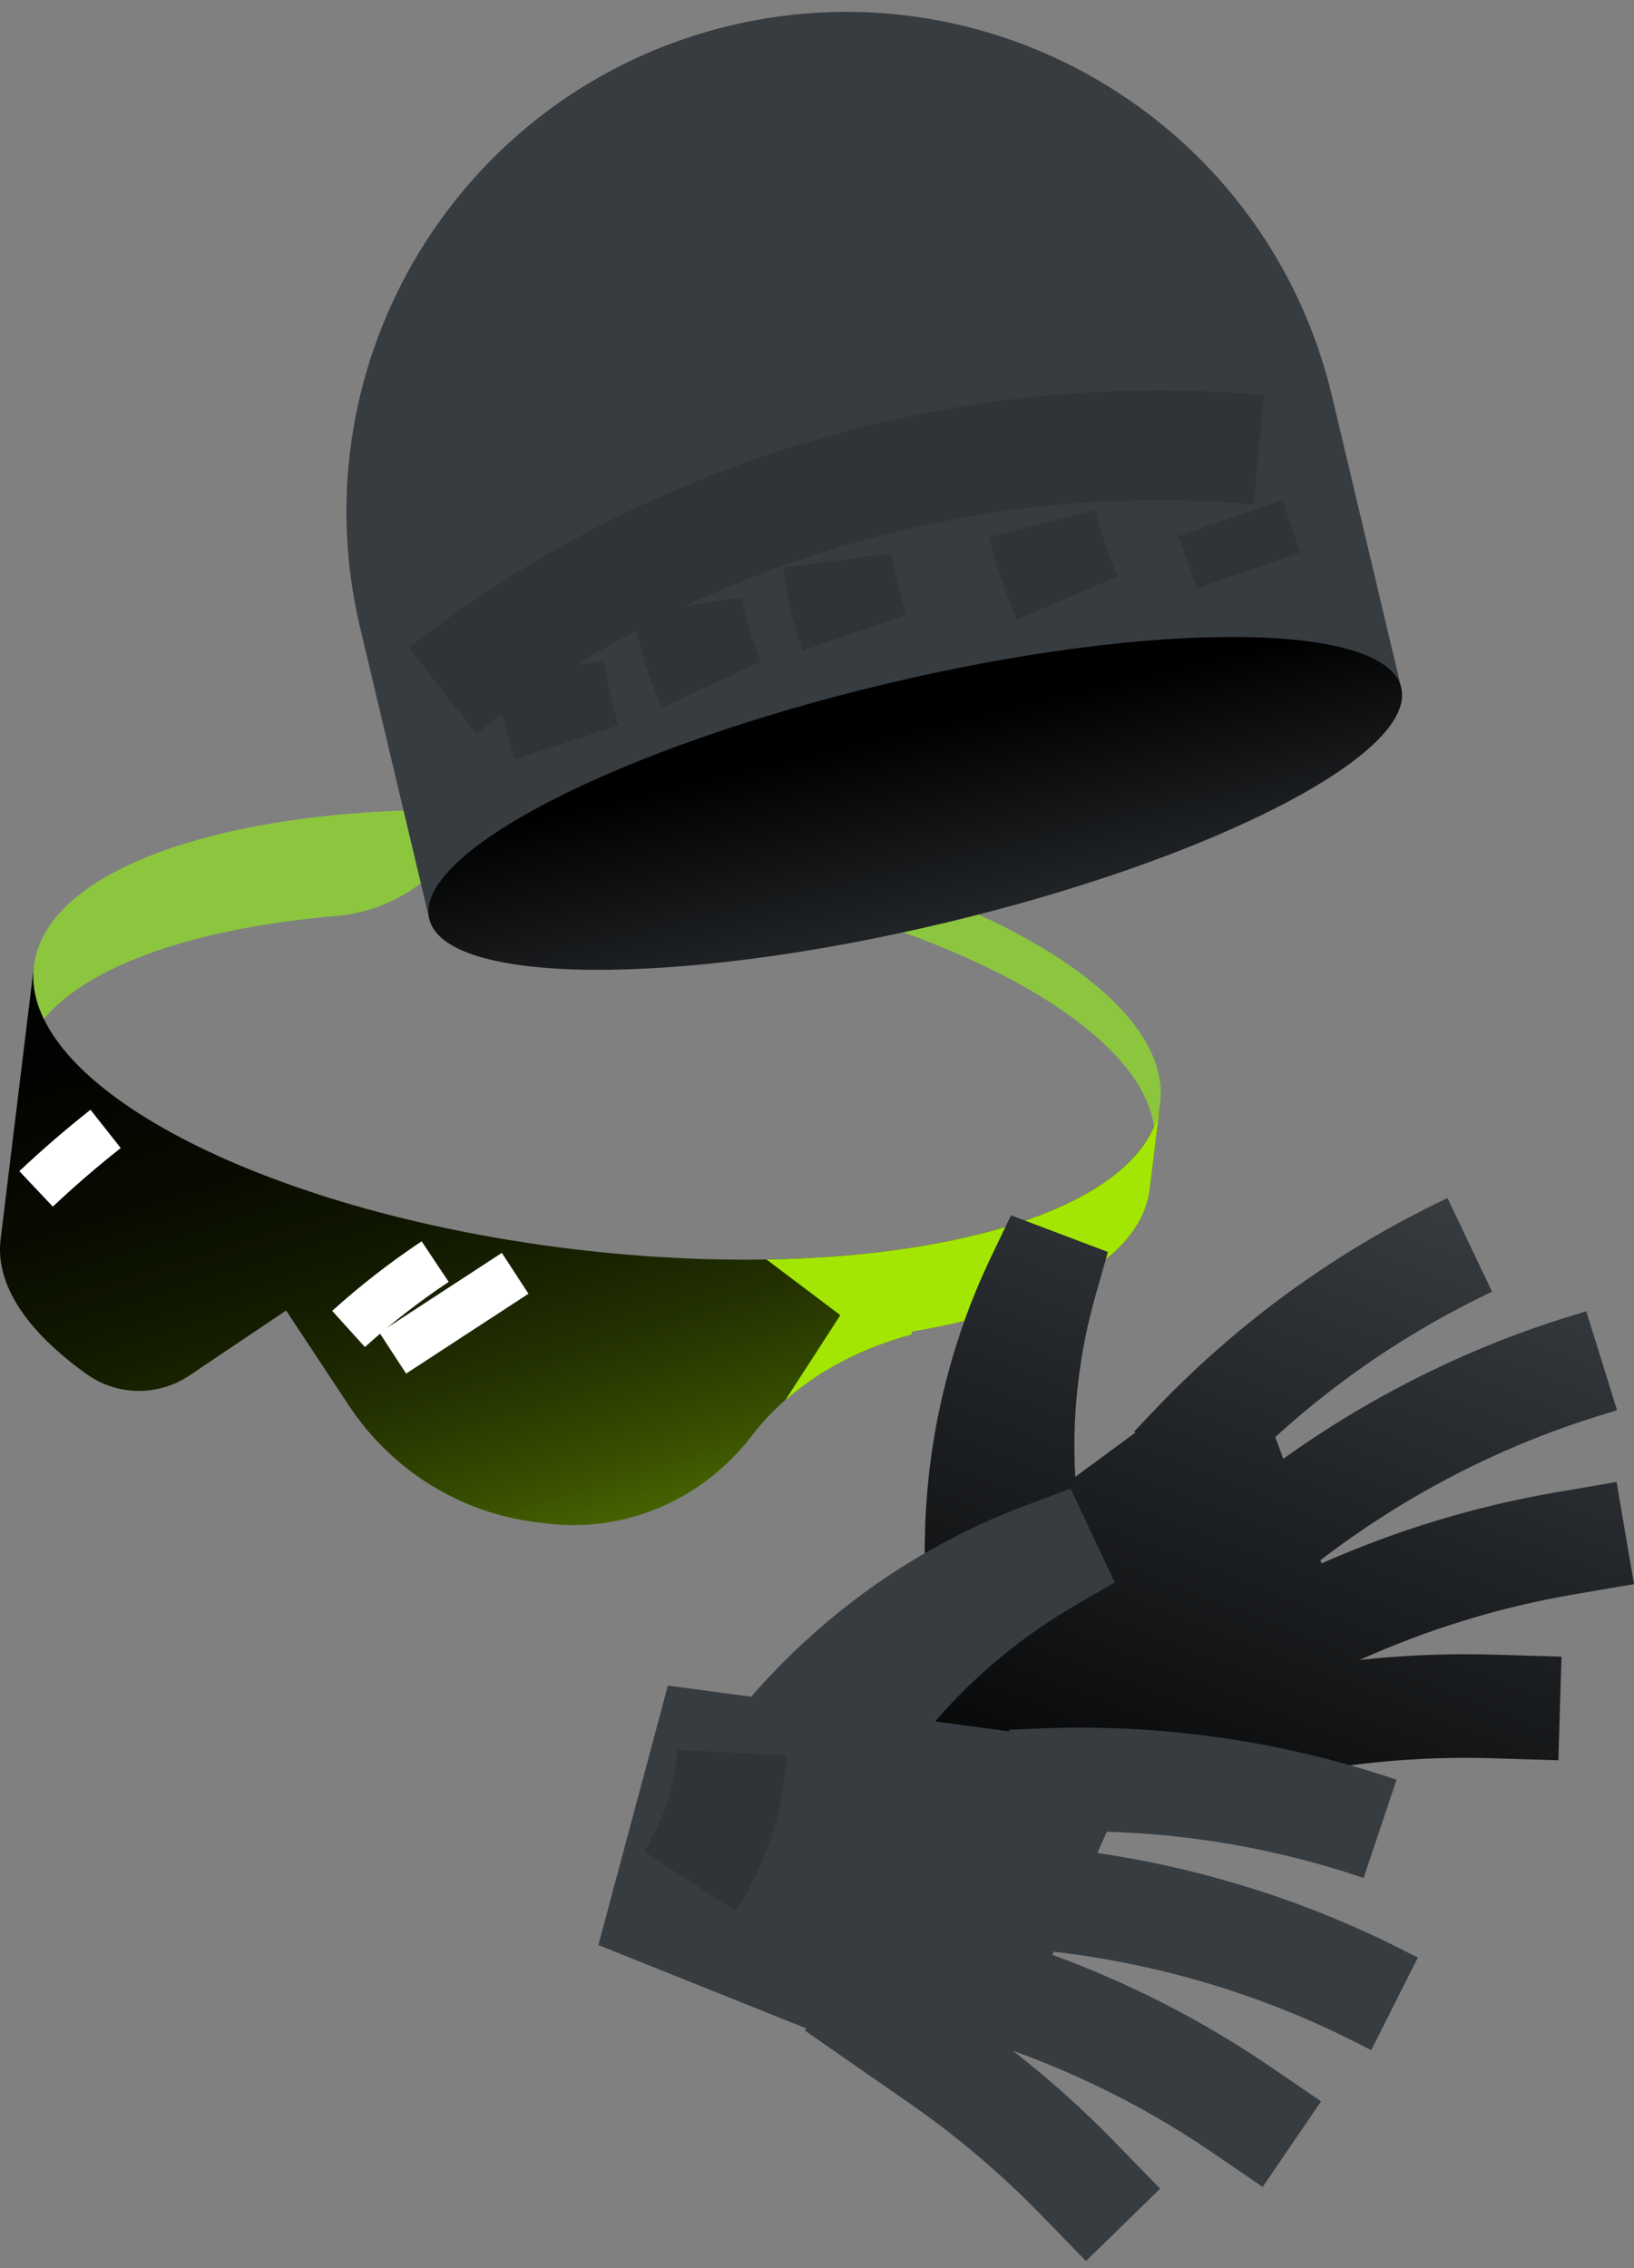 <svg width="134" height="186" viewBox="0 0 134 186" fill="none" xmlns="http://www.w3.org/2000/svg">
<rect x="0" y="0" width="134" height="186" fill="#808080" stroke="none"/>
<path d="M78.336 108.718C78.298 108.723 78.261 108.729 78.223 108.734C78.261 108.734 78.298 108.723 78.336 108.718Z" fill="black"/>
<path d="M79.96 108.537C79.88 108.542 79.805 108.547 79.726 108.558C79.805 108.553 79.88 108.547 79.96 108.537Z" fill="black"/>
<path d="M79.182 108.617C79.134 108.622 79.086 108.627 79.038 108.633C79.081 108.627 79.129 108.622 79.182 108.617Z" fill="black"/>
<path d="M77.653 108.825C77.584 108.835 77.515 108.846 77.445 108.862C77.515 108.846 77.584 108.835 77.653 108.825Z" fill="black"/>
<path d="M80.685 108.483C80.6 108.489 80.514 108.494 80.434 108.499C80.514 108.494 80.6 108.489 80.685 108.483Z" fill="black"/>
<path d="M76.971 108.942C76.896 108.958 76.822 108.969 76.742 108.985C76.822 108.974 76.896 108.958 76.971 108.942Z" fill="black"/>
<path d="M75.564 109.24C75.511 109.251 75.458 109.262 75.41 109.278C75.463 109.262 75.511 109.251 75.564 109.24Z" fill="black"/>
<path d="M76.284 109.081C76.214 109.097 76.14 109.113 76.071 109.129C76.14 109.107 76.214 109.097 76.284 109.081Z" fill="black"/>
<path d="M86.024 108.584C85.944 108.579 85.87 108.568 85.79 108.563C85.87 108.568 85.949 108.574 86.024 108.584Z" fill="black"/>
<path d="M81.399 108.446C81.319 108.451 81.234 108.451 81.154 108.456C81.239 108.451 81.319 108.451 81.399 108.446Z" fill="black"/>
<path d="M85.289 108.515C85.198 108.51 85.107 108.504 85.017 108.494C85.107 108.504 85.198 108.51 85.289 108.515Z" fill="black"/>
<path d="M46.823 102.415C21.321 99.301 1.606 88.914 2.784 79.214L0.05 101.642C-0.403 105.374 2.24 109.214 7.116 112.696C9.625 114.487 12.982 114.519 15.54 112.797L23.463 107.47L28.605 115.255C32.09 120.529 37.685 124.053 43.951 124.826C43.993 124.832 44.036 124.837 44.079 124.842C44.388 124.88 44.702 124.917 45.011 124.954C51.453 125.69 57.719 122.891 61.657 117.735C64.641 113.826 69.266 110.899 74.738 109.438L74.77 109.198C86.008 107.305 93.596 103.146 94.283 97.509L95.141 90.481C93.958 100.191 72.325 105.529 46.823 102.415Z" fill="url(#paint0_linear)"/>
<path d="M84.548 108.467C84.457 108.462 84.367 108.456 84.276 108.451C84.372 108.456 84.463 108.462 84.548 108.467Z" fill="black"/>
<path d="M82.113 108.424C82.049 108.424 81.99 108.43 81.927 108.43C81.99 108.424 82.049 108.424 82.113 108.424Z" fill="black"/>
<path d="M83.797 108.436C83.717 108.436 83.637 108.43 83.552 108.43C83.631 108.43 83.711 108.436 83.797 108.436Z" fill="black"/>
<path d="M36.821 70.181C41.223 70.197 45.864 70.485 50.643 71.067C74.467 73.973 93.239 83.229 94.645 92.347C94.896 91.745 95.066 91.126 95.141 90.487C96.324 80.787 76.609 70.395 51.102 67.286C25.6 64.172 3.966 69.515 2.784 79.214C2.608 80.659 2.895 82.115 3.599 83.565C7.291 79.118 16.12 76.095 27.561 75.119C31.195 74.81 34.535 73.023 36.821 70.181Z" fill="#8CC63F"/>
<path d="M94.288 97.514L95.146 90.486C94.224 98.064 80.829 102.98 62.861 103.289L68.914 107.853L64.401 114.828C67.188 112.37 70.742 110.514 74.749 109.442L74.781 109.203C86.013 107.31 93.601 103.15 94.288 97.514Z" fill="#A4E603"/>
<path d="M2.959 97.498C4.787 95.776 6.689 94.134 8.661 92.577" stroke="white" stroke-width="4" stroke-miterlimit="10"/>
<path d="M35.687 103.46C33.188 105.124 30.811 106.969 28.584 108.984" stroke="white" stroke-width="4" stroke-miterlimit="10"/>
<path d="M42.246 104.42C38.9 106.601 35.559 108.787 32.212 110.968" stroke="white" stroke-width="4" stroke-miterlimit="10"/>
<path d="M114.934 56.506L35.226 75.451L29.525 51.44C24.303 29.418 37.907 7.321 59.918 2.09C81.93 -3.141 104.011 10.472 109.238 32.5L114.934 56.506Z" fill="#373C41"/>
<path d="M114.913 56.41C116.202 61.833 99.402 70.471 77.39 75.707C55.379 80.943 36.495 80.783 35.205 75.36C33.916 69.938 50.716 61.299 72.728 56.063C94.74 50.827 113.623 50.981 114.913 56.41Z" fill="url(#paint1_linear)"/>
<path d="M36.303 56.66C55.059 41.965 79.505 34.739 103.233 36.883" stroke="#2F3439" stroke-width="9" stroke-miterlimit="10"/>
<path d="M45.111 54.778C45.372 56.847 45.83 58.894 46.48 60.878" stroke="#2F3439" stroke-width="9" stroke-miterlimit="10"/>
<path d="M56.412 49.685C56.764 51.909 57.43 54.085 58.384 56.127" stroke="#2F3439" stroke-width="9" stroke-miterlimit="10"/>
<path d="M68.684 45.964C68.95 47.98 69.419 49.968 70.08 51.893" stroke="#2F3439" stroke-width="9" stroke-miterlimit="10"/>
<path d="M85.452 42.94C85.985 45.02 86.678 47.062 87.52 49.035" stroke="#2F3439" stroke-width="9" stroke-miterlimit="10"/>
<path d="M100.899 42.481C101.4 43.916 101.901 45.35 102.402 46.779" stroke="#2F3439" stroke-width="9" stroke-miterlimit="10"/>
<path d="M81.036 153.499L70.363 134.228L75.915 130.138C75.889 129.482 75.846 128.826 75.846 128.17C75.835 127.44 75.825 126.709 75.851 125.984L75.878 124.891L75.937 123.803C76.107 120.902 76.496 118.034 77.114 115.229C77.727 112.424 78.547 109.683 79.565 107.033C79.821 106.372 80.098 105.716 80.365 105.066L80.801 104.1C80.945 103.781 81.094 103.445 81.233 103.162L82.911 99.664L90.856 102.671L89.796 106.404C89.7 106.729 89.636 106.996 89.561 107.284L89.343 108.137C89.215 108.713 89.082 109.278 88.97 109.854C88.517 112.147 88.245 114.456 88.144 116.759C88.08 118.215 88.101 119.671 88.181 121.11L93.105 117.484L93.014 117.399L94.479 115.847C101.396 108.532 109.511 102.629 118.601 98.299L118.708 98.251L122.358 105.929L122.256 105.977C115.777 109.065 109.852 113.048 104.582 117.847L105.237 119.633C112.303 114.568 120.189 110.611 128.469 108.03L130.084 107.529L132.61 115.645L130.995 116.146C122.827 118.69 115.084 122.731 108.28 127.952L108.376 128.213C114.552 125.467 121.036 123.505 127.713 122.363L132.572 121.532L134 129.909L129.141 130.74C123.045 131.78 117.13 133.593 111.504 136.126C115.186 135.731 118.905 135.582 122.603 135.694L128.054 135.859L127.798 144.354L122.347 144.188C117.722 144.05 113.054 144.354 108.488 145.1L98.097 146.791L98.06 146.577L81.036 153.499Z" fill="url(#paint2_linear)"/>
<path d="M49.071 159.508L54.772 138.227L61.603 139.144C62.04 138.654 62.461 138.152 62.919 137.683C63.42 137.15 63.916 136.617 64.443 136.11L65.221 135.342L66.02 134.601C68.157 132.634 70.427 130.842 72.819 129.253C75.206 127.659 77.7 126.262 80.274 125.062C80.918 124.763 81.569 124.486 82.219 124.203L83.204 123.809C83.529 123.681 83.87 123.537 84.163 123.435L87.797 122.081L91.421 129.765L88.069 131.716C87.776 131.882 87.547 132.031 87.291 132.186L86.54 132.644C86.05 132.97 85.559 133.284 85.08 133.62C83.162 134.953 81.361 136.425 79.693 138.014C78.633 139.016 77.641 140.077 76.698 141.171L82.762 141.986L82.757 141.858L84.888 141.762C94.943 141.309 104.875 142.706 114.418 145.911L114.53 145.948L111.823 154.005L111.717 153.968C104.912 151.68 97.889 150.427 90.765 150.214L89.993 151.958C98.593 153.227 107.012 155.866 114.759 159.769L116.272 160.532L112.452 168.125L110.939 167.363C103.298 163.513 94.921 161.033 86.407 160.057L86.295 160.308C92.641 162.628 98.673 165.72 104.268 169.543L108.338 172.327L103.548 179.344L99.477 176.561C94.373 173.073 88.858 170.258 83.055 168.173C85.981 170.45 88.757 172.929 91.335 175.58L95.14 179.488L89.06 185.423L85.256 181.514C82.021 178.198 78.457 175.174 74.658 172.535L66.01 166.525L66.132 166.349L49.071 159.508Z" fill="#373C41"/>
<path d="M60.01 143.725C59.818 147.463 58.614 151.142 56.562 154.272" stroke="#2F3439" stroke-width="9" stroke-miterlimit="10"/>
<defs>
<linearGradient id="paint0_linear" x1="62.917" y1="146.681" x2="35.483" y2="58.061" gradientUnits="userSpaceOnUse">
<stop stop-color="#A4E603"/>
<stop offset="0.054" stop-color="#8CC503"/>
<stop offset="0.139" stop-color="#6C9702"/>
<stop offset="0.23" stop-color="#4F6E01"/>
<stop offset="0.325" stop-color="#364C01"/>
<stop offset="0.426" stop-color="#223001"/>
<stop offset="0.534" stop-color="#131B00"/>
<stop offset="0.654" stop-color="#080C00"/>
<stop offset="0.793" stop-color="#020300"/>
<stop offset="1"/>
</linearGradient>
<linearGradient id="paint1_linear" x1="79.909" y1="86.324" x2="73.629" y2="59.904" gradientUnits="userSpaceOnUse">
<stop stop-color="#373C41"/>
<stop offset="1"/>
</linearGradient>
<linearGradient id="paint2_linear" x1="115.217" y1="96.873" x2="91.419" y2="157.57" gradientUnits="userSpaceOnUse">
<stop stop-color="#373C41"/>
<stop offset="1"/>
</linearGradient>
</defs>
</svg>
